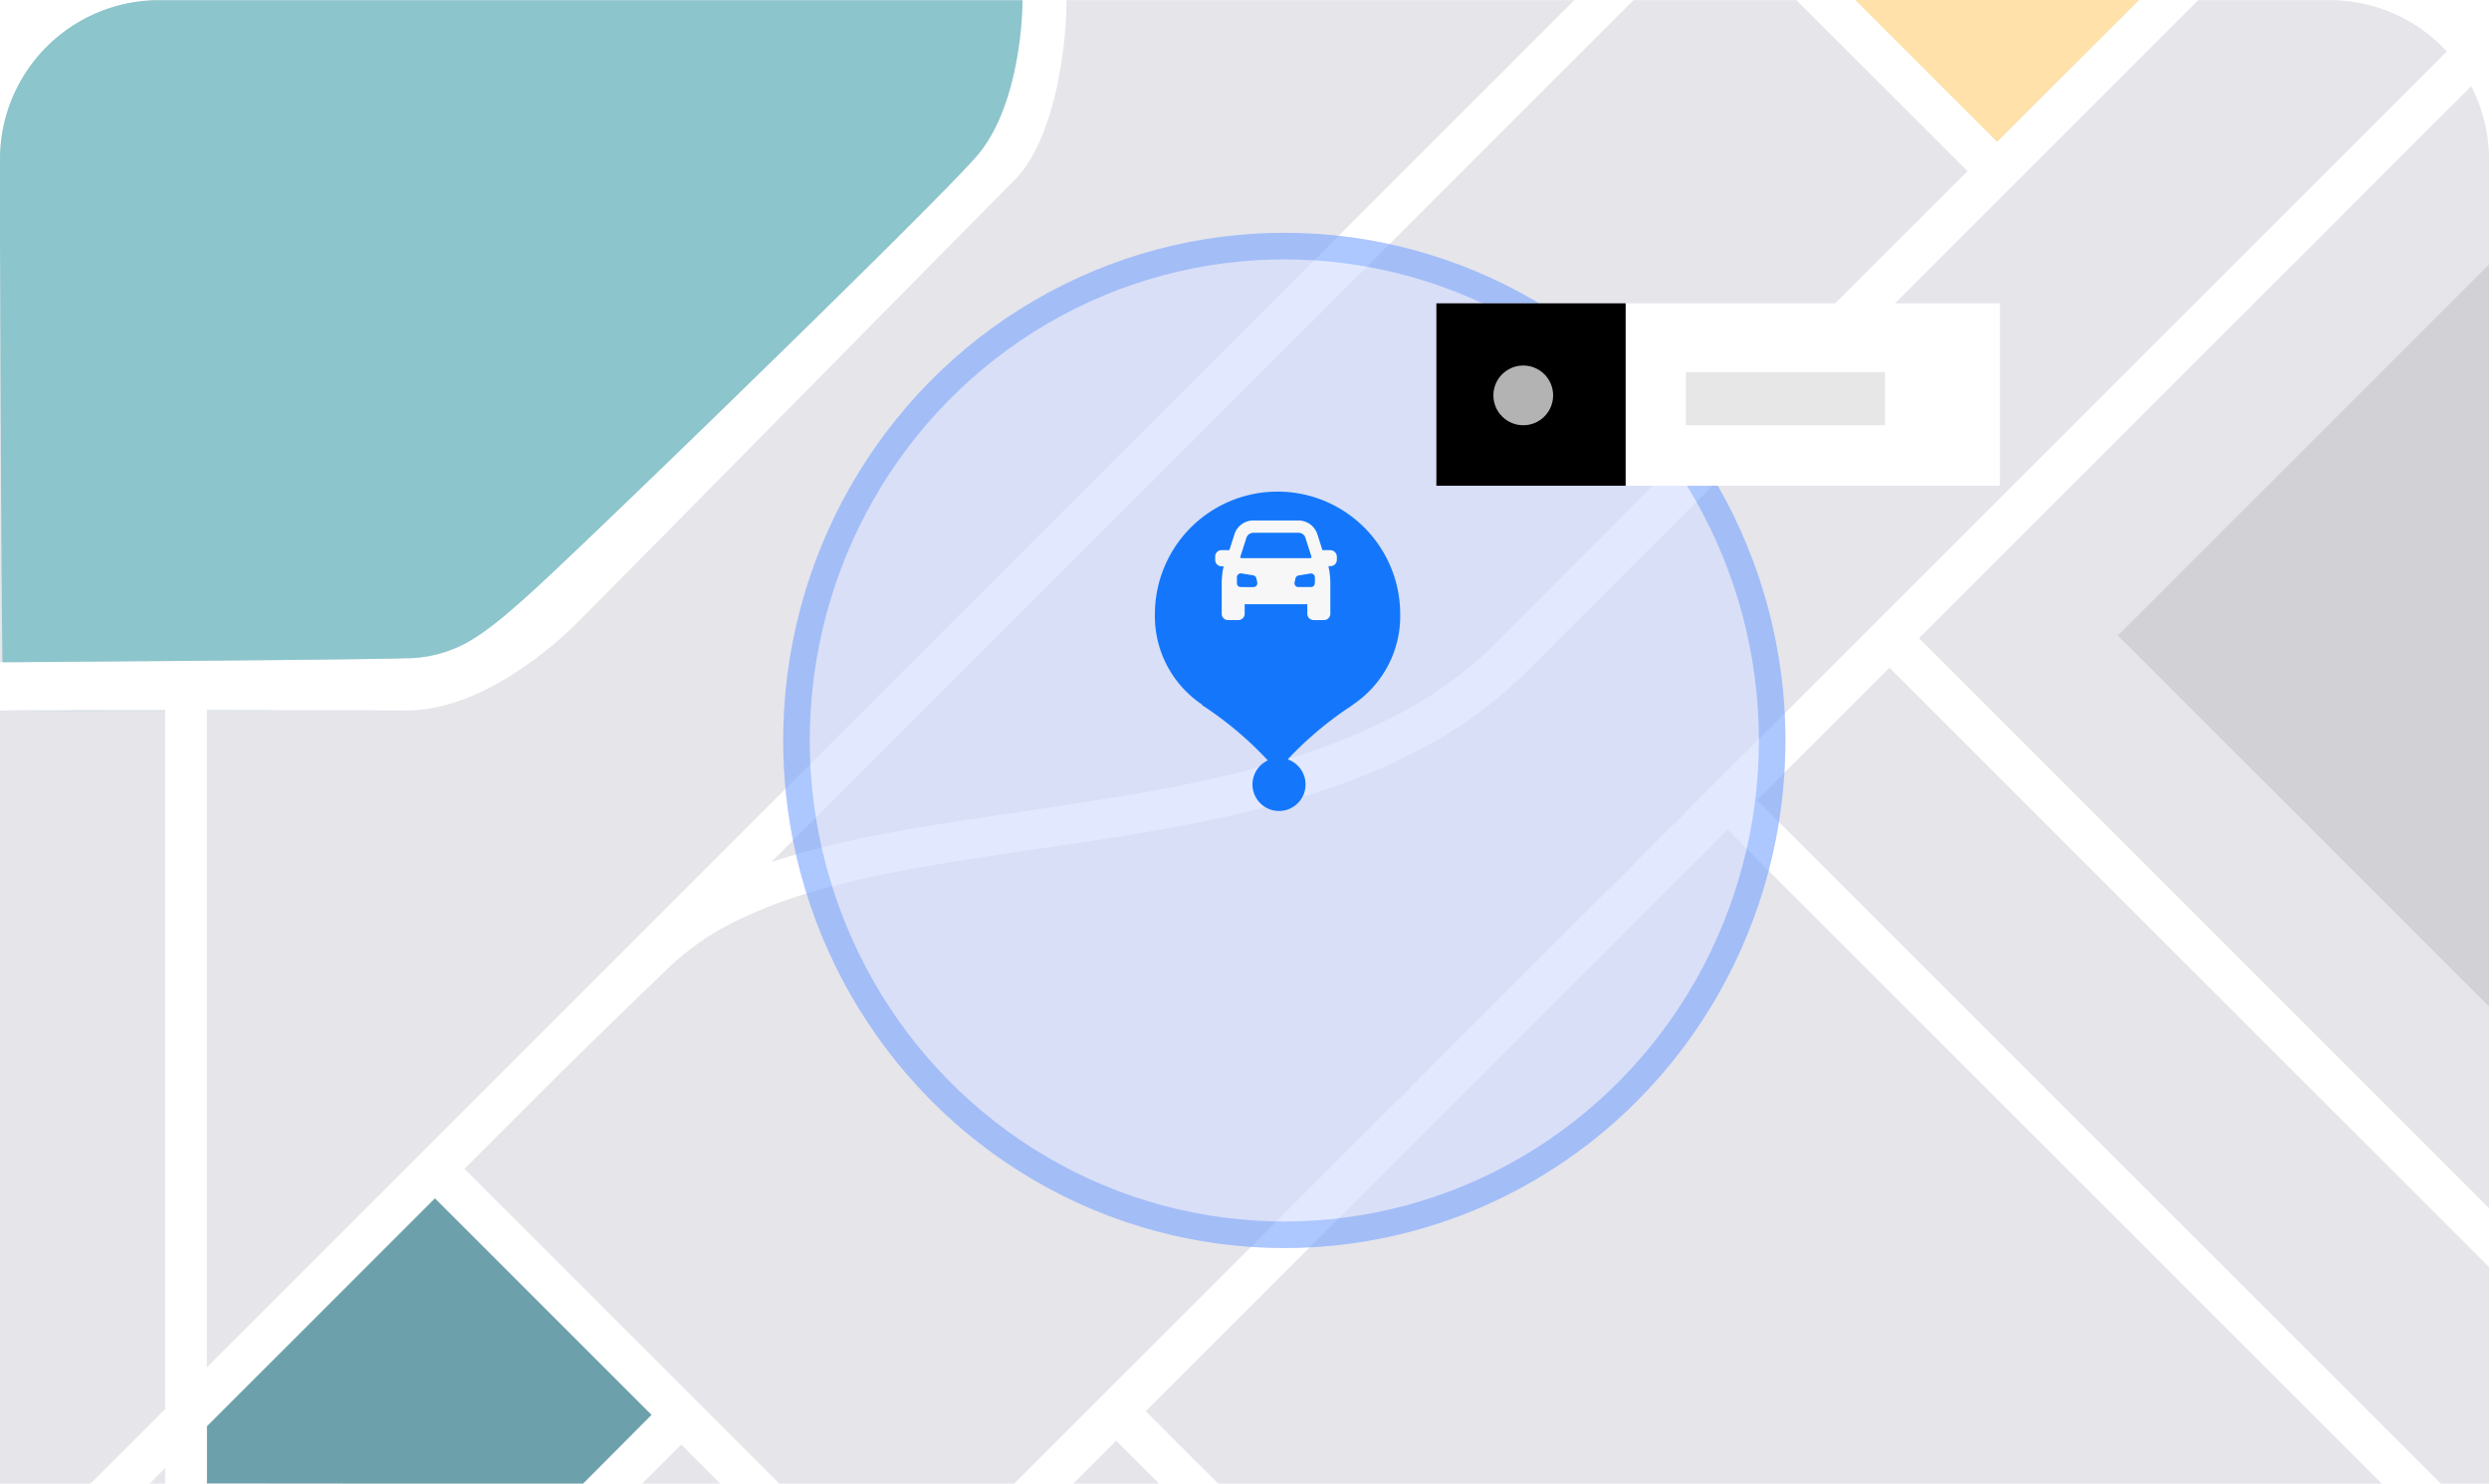 <svg xmlns="http://www.w3.org/2000/svg" xmlns:xlink="http://www.w3.org/1999/xlink" width="375" height="223.578" viewBox="0 0 375 223.578">
  <defs>
    <filter id="Union_17" x="159" y="59.088" width="66.96" height="71.999" filterUnits="userSpaceOnUse">
      <feOffset dy="6" input="SourceAlpha"/>
      <feGaussianBlur stdDeviation="5" result="blur"/>
      <feFlood flood-opacity="0.161"/>
      <feComposite operator="in" in2="blur"/>
      <feComposite in="SourceGraphic"/>
    </filter>
  </defs>
  <g id="Group_13390" data-name="Group 13390" transform="translate(-265.928 -268.12)">
    <g id="Group_12747" data-name="Group 12747" transform="translate(265.928 268.12)">
      <g id="Group_12740" data-name="Group 12740" transform="translate(0 0)">
        <g id="Group_12737" data-name="Group 12737" transform="translate(0 0.026)">
          <path id="Subtraction_73" data-name="Subtraction 73" d="M24,0H351a24,24,0,0,1,24,24V223.551H0V24A24,24,0,0,1,24,0Z" transform="translate(0 0)" fill="#fff"/>
          <path id="Subtraction_72" data-name="Subtraction 72" d="M358.817,223.552H183.529l-10.9-10.9,87.645-87.645,98.546,98.546h0Zm-206,0H117.409L69.983,176.126,84.39,161.718c6.7-6.586,12.305-12.033,16.66-16.187a40.2,40.2,0,0,1,10.421-7.03,75.175,75.175,0,0,1,13.114-4.746c9.484-2.578,20.178-4.143,31.5-5.8,13.311-1.948,27.074-3.962,39.883-7.811a98.189,98.189,0,0,0,18.267-7.363,66.08,66.08,0,0,0,15.6-11.415C261.569,69.629,324.168,7.033,331.2,0H351a23.934,23.934,0,0,1,17.643,7.73L152.82,223.552Zm-64.943,0H31.172v-8.614L65.53,180.579l32.66,32.66L87.877,223.552Zm287.123,0h-7.277l-103-103L284.674,100.6,375,190.93v32.621Zm-200.376,0h-12.9l6.449-6.449,6.447,6.448Zm-66.122,0H96.782l5.86-5.86,5.858,5.858Zm-83.628,0H22.557l2.317-2.317v2.316Zm-11.223,0h0l-13.65,0v-116.5l4.133,0c5.265,0,12.8-.01,20.741-.013v105.3Zm17.52-17.52h0v-99h8.063c11.449,0,18.784.008,21.8.025h.113c4.482,0,9.344-1.493,14.45-4.436a57.037,57.037,0,0,0,11.267-8.7c3.113-3.085,19.988-20.195,36.307-36.742,13.715-13.905,26.668-27.04,29.587-29.955C159.046,20.94,160.7,6.669,160.7,0h76.5L31.172,206.032ZM375,182.027v0h0L289.126,96.151l83.19-83.19A24.06,24.06,0,0,1,375,24V182.023h0v0ZM116.2,129.905,246.109,0h24.547l25.772,25.772c-22.295,22.255-52.693,52.635-70.9,70.991a60.554,60.554,0,0,1-14.847,10.85,95.073,95.073,0,0,1-17.669,7.051c-12.463,3.709-26.049,5.71-39.187,7.646-13.71,2.02-26.657,3.927-37.62,7.593ZM0,99.787V24A23.98,23.98,0,0,1,24,0H154.054a54.61,54.61,0,0,1-1.4,11.5c-1.184,5.023-2.977,8.993-5.328,11.8-5.394,6.44-57.584,57.1-66.782,65.489-4.144,3.778-7.307,6.444-10.267,8.066a19.26,19.26,0,0,1-9.248,2.324C54.824,99.4,12.748,99.7,0,99.787ZM300.886,21.325h0L279.562,0h42.7c-6.392,6.373-13.585,13.547-21.378,21.324Z" transform="translate(0 0)" fill="#e5e5ea"/>
        </g>
        <path id="Intersection_22" data-name="Intersection 22" d="M.541,107.053v0l3.592,0c5.265,0,12.8-.01,20.741-.014v.041c-5,.007-9.776.012-13.791.012C5.991,107.084,2.118,107.076.541,107.053Zm30.631-.024h8.063c11.449,0,18.784.008,21.8.024h.113a21.439,21.439,0,0,0,2.773-.184,21.3,21.3,0,0,1-2.886.185c-4.607-.026-16.418-.009-28.454.008l-1.408,0Zm32.817-.169-.062.008Zm.08-.011h0Zm12.779-4.98-.018.011Zm8.617-6.613a57.134,57.134,0,0,1-8.595,6.6A57.589,57.589,0,0,0,85.465,95.256ZM0,35.217V24A23.981,23.981,0,0,1,24,0H154.054a54.607,54.607,0,0,1-1.4,11.5c-1.184,5.023-2.976,8.993-5.327,11.8-5.394,6.44-57.584,57.1-66.782,65.489-4.145,3.777-7.307,6.445-10.267,8.066a19.256,19.256,0,0,1-9.248,2.324c-6.15.214-47.483.513-60.659.6C.184,85.847.082,56.286,0,35.217ZM85.53,95.195l-.049.045Zm.071-.066-.019.017Zm1.063-1.017-.007.007Zm.076-.075-.016.016Zm.124-.122c3.112-3.085,19.987-20.2,36.307-36.742l2.406-2.439c-16.743,16.976-35.446,35.943-38.712,39.18l-.068.067Zm65.564-66.366,0,0Zm.091-.092-.006.006Zm.239-.239-.057.057ZM160.7,0h0a64.318,64.318,0,0,1-1.685,14.05A64.8,64.8,0,0,0,160.7,0Z" transform="translate(0 0.026)" fill="#8cc5cc"/>
        <path id="Intersection_23" data-name="Intersection 23" d="M23.6,42.973,0,42.951V34.345L34.344,0l32.62,32.62L56.67,42.973Z" transform="translate(31.186 180.605)" fill="#6ca1ac"/>
        <path id="Path_39930" data-name="Path 39930" d="M.209-.152,42.95-.162,21.559,21.192Z" transform="translate(279.328 0.162)" fill="#ffe1a9"/>
        <g id="Group_13392" data-name="Group 13392" transform="translate(3 2)">
          <g id="Ellipse_1029" data-name="Ellipse 1029" transform="translate(115 33.088)" fill="#cfdaff" stroke="#77a1ff" stroke-width="4" opacity="0.6">
            <ellipse cx="75.5" cy="76.5" rx="75.5" ry="76.5" stroke="none"/>
            <ellipse cx="75.5" cy="76.5" rx="73.5" ry="74.5" fill="none"/>
          </g>
          <g id="Group_12738" data-name="Group 12738" transform="translate(213.404 43.709)">
            <rect id="Rectangle_2888" data-name="Rectangle 2888" width="84.904" height="27.498" transform="translate(0 0)" fill="#fff"/>
            <rect id="Rectangle_2889" data-name="Rectangle 2889" width="28.521" height="27.498" transform="translate(0 0)"/>
            <circle id="Ellipse_971" data-name="Ellipse 971" cx="4.5" cy="4.5" r="4.5" transform="translate(8.596 9.378)" fill="#fff" opacity="0.7"/>
            <rect id="Rectangle_3790" data-name="Rectangle 3790" width="30" height="8" transform="translate(37.596 10.378)" fill="#aeaeb2" opacity="0.3"/>
          </g>
          <g id="Group_13528" data-name="Group 13528" transform="translate(0 -3)">
            <circle id="Ellipse_486" data-name="Ellipse 486" cx="4" cy="4" r="4" transform="translate(185.7 115.221)" fill="#1477fb"/>
            <g id="Group_13526" data-name="Group 13526" transform="translate(-38 -85.912)">
              <g transform="matrix(1, 0, 0, 1, 35, 86.91)" filter="url(#Union_17)">
                <path id="Union_17-2" data-name="Union 17" d="M18.479,42c-.013-.007-.026-.014-.04-.023L18.4,42h0v-.05A7.833,7.833,0,0,1,17.467,41L17.462,41A53,53,0,0,0,7.045,32.142h.133A16.053,16.053,0,0,1,0,18.48a18.48,18.48,0,0,1,36.96,0,16.054,16.054,0,0,1-7.18,13.661h.053A53.091,53.091,0,0,0,19.415,41l0,.005a7.833,7.833,0,0,1-.931.944V42h0Z" transform="translate(174 68.09)" fill="#1477fb"/>
              </g>
              <g id="Group_9092" data-name="Group 9092" transform="translate(217.267 162.856)">
                <rect id="Rectangle_3016" data-name="Rectangle 3016" width="20" height="20" transform="translate(0)" fill="none"/>
                <path id="Path_25586" data-name="Path 25586" d="M19.851,15.568H18.657l-.77-2.407A2.977,2.977,0,0,0,15.056,11.1H8.239a2.959,2.959,0,0,0-2.831,2.061l-.77,2.407H3.444a.945.945,0,0,0-.944.944v.539a.945.945,0,0,0,.944.944h.327a12.169,12.169,0,0,0-.289,2.638v4.526a.945.945,0,0,0,.944.944H6a.945.945,0,0,0,.944-.944V23.714h9.436v1.444a.945.945,0,0,0,.944.944h1.579a.945.945,0,0,0,.944-.944V20.613a12.169,12.169,0,0,0-.289-2.638h.327a.945.945,0,0,0,.944-.944v-.539A1,1,0,0,0,19.851,15.568Zm-13.557.963L7.2,13.719a1.11,1.11,0,0,1,1.04-.77h6.817a1.075,1.075,0,0,1,1.04.77L17,16.531a.193.193,0,0,1-.193.25H6.486A.187.187,0,0,1,6.294,16.531Zm1.964,4.6H6.352a.567.567,0,0,1-.578-.578V19.65a.593.593,0,0,1,.674-.578l1.772.289A.6.6,0,0,1,8.7,19.8l.135.616A.586.586,0,0,1,8.258,21.133Zm9.244-.578a.567.567,0,0,1-.578.578H15.018a.575.575,0,0,1-.558-.693l.135-.616a.575.575,0,0,1,.481-.443l1.772-.289a.583.583,0,0,1,.674.578v.886Z" transform="translate(-1.683 -8.6)" fill="#f7f7f7"/>
              </g>
            </g>
          </g>
        </g>
        <path id="Subtraction_76" data-name="Subtraction 76" d="M55.916,111.834v0h0L0,55.916,55.916,0V111.832h0Z" transform="translate(319.084 39.86)" fill="#d1d1d6"/>
      </g>
    </g>
  </g>
</svg>
